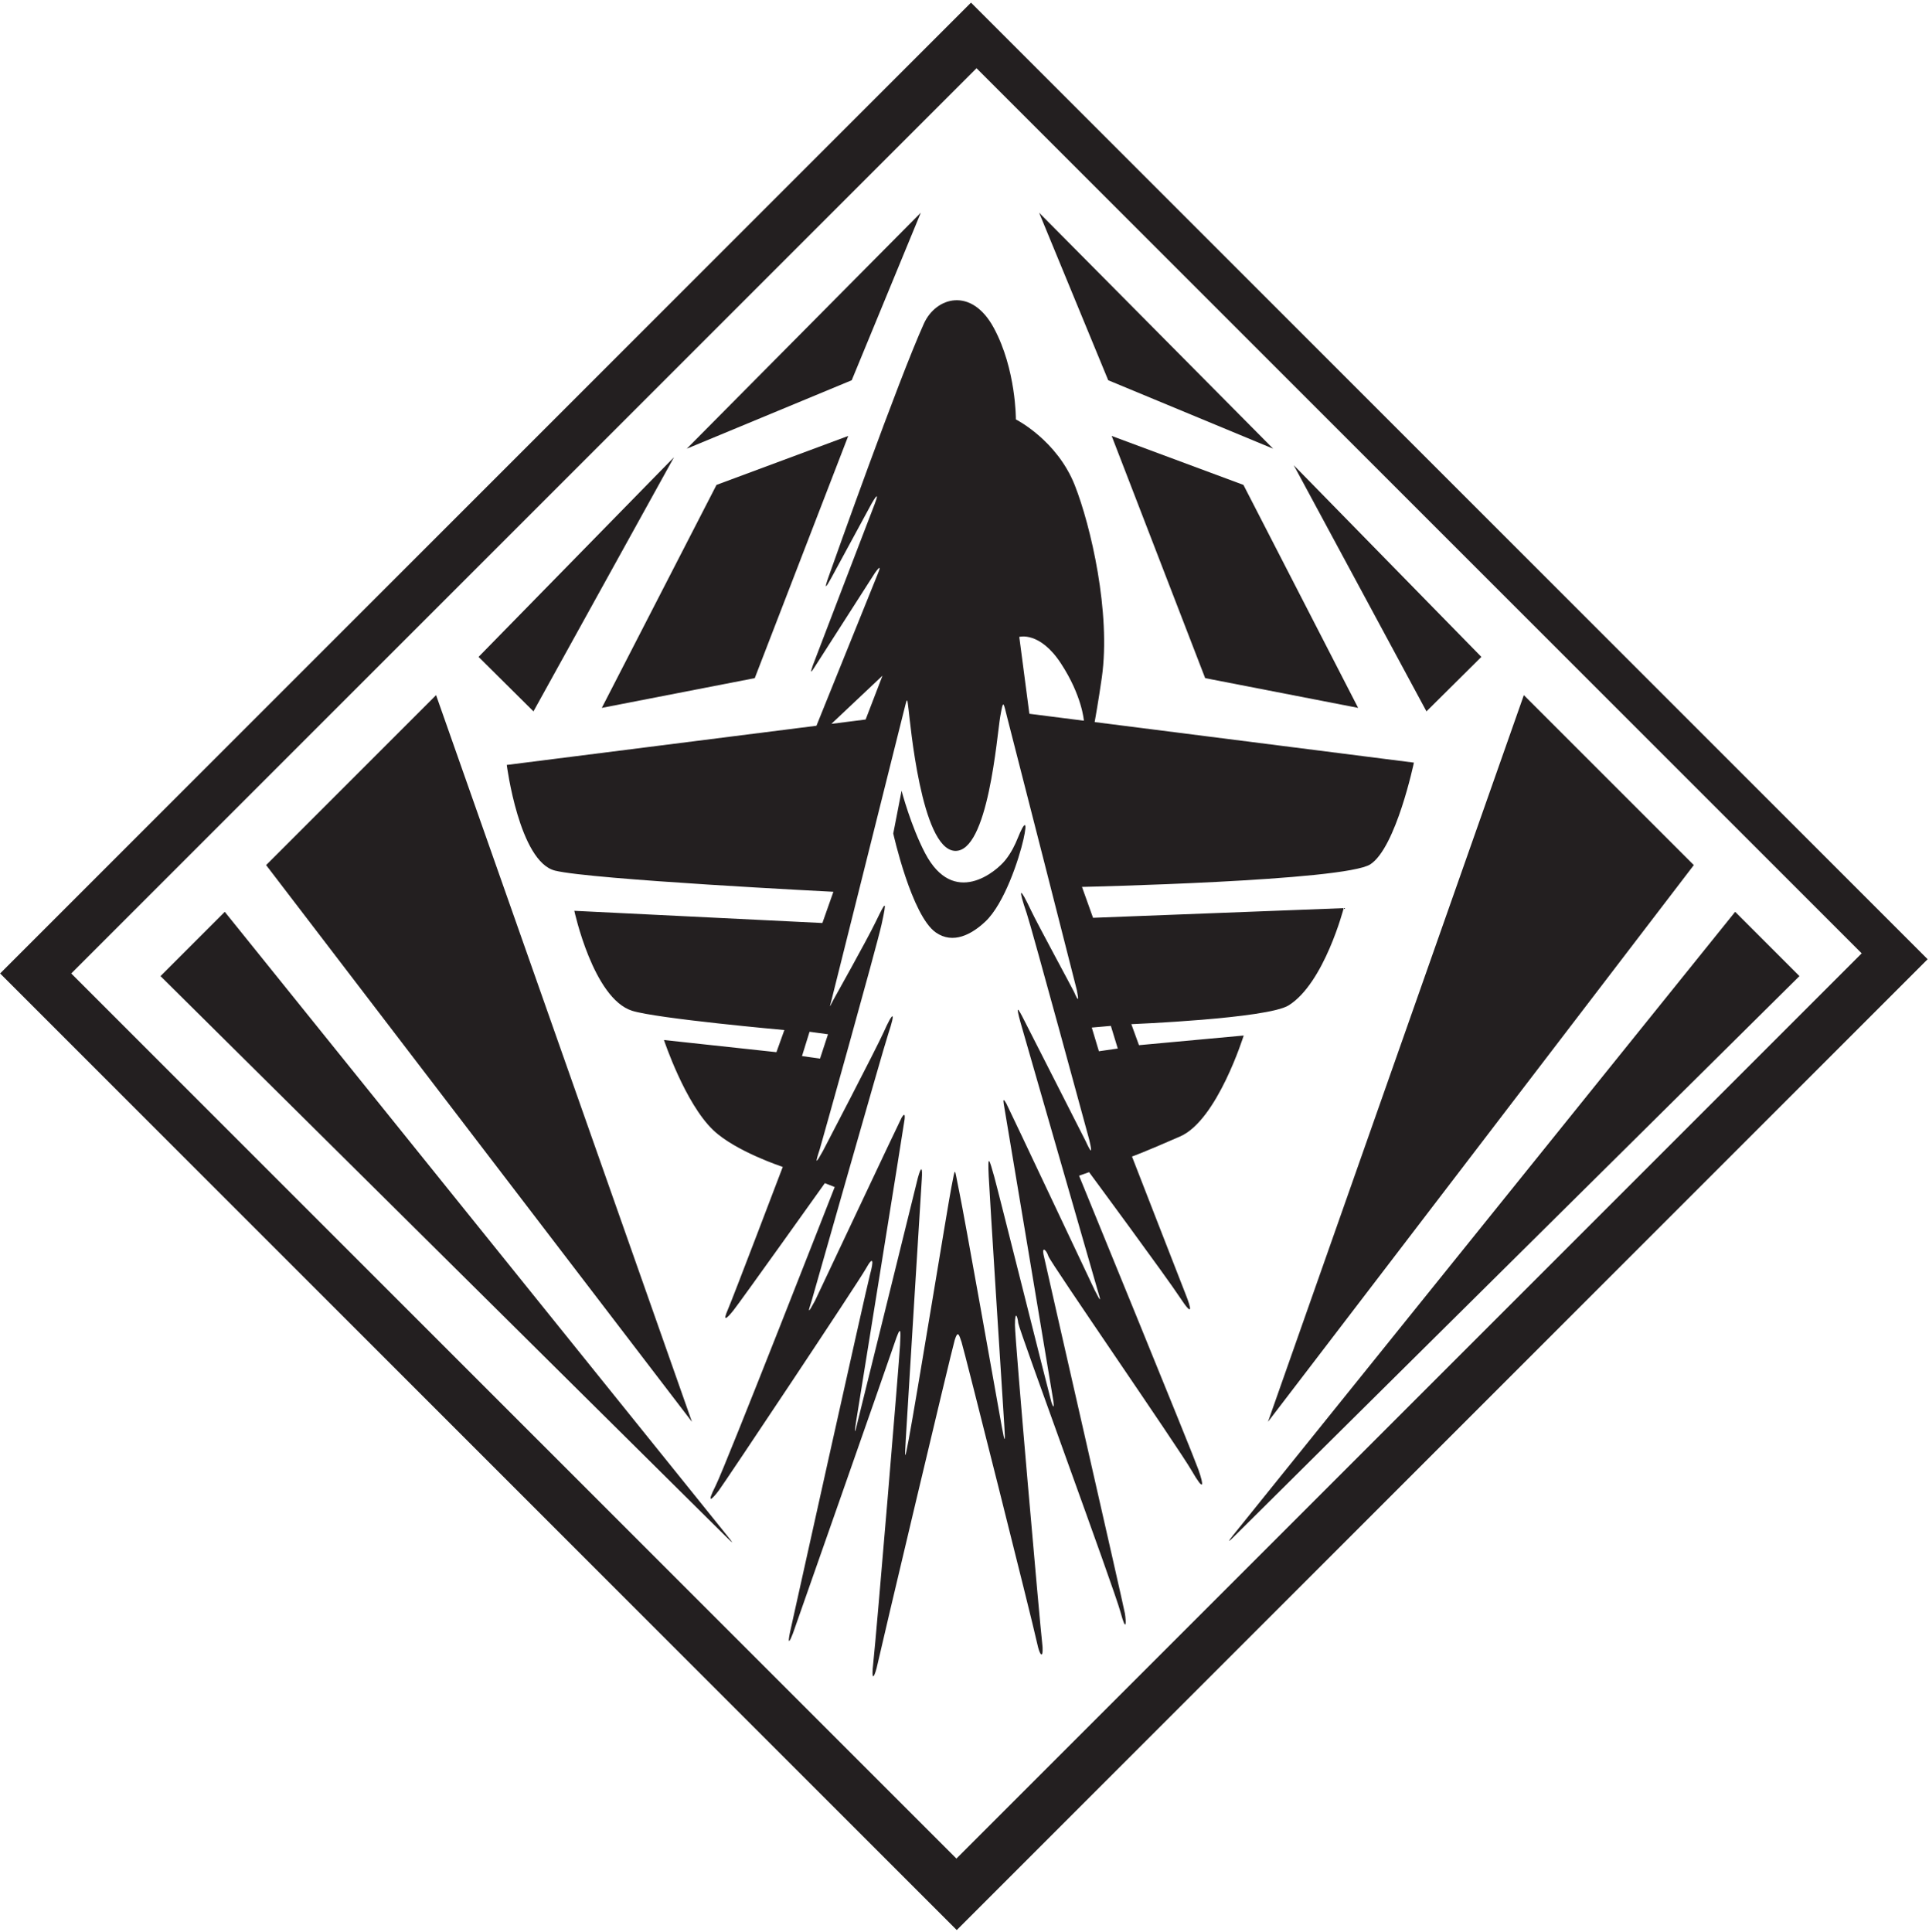 <?xml version="1.0" encoding="UTF-8"?>
<svg xmlns="http://www.w3.org/2000/svg" xmlns:xlink="http://www.w3.org/1999/xlink" width="575pt" height="576pt" viewBox="0 0 575 576" version="1.1">
<g id="surface1">
<path style=" stroke:none;fill-rule:nonzero;fill:rgb(13.73%,12.16%,12.549%);fill-opacity:1;" d="M 289.434 0.781 L 0.031 290.184 L 285.191 575.344 L 574.594 285.941 Z M 285.09 554.035 L 21.234 290.184 L 291.086 20.332 L 554.938 284.188 L 285.09 554.035 "/>
<path style=" stroke:none;fill-rule:nonzero;fill:rgb(13.73%,12.16%,12.549%);fill-opacity:1;" d="M 274.477 63.406 L 204.715 133.754 L 253.887 113.348 L 274.477 63.406 "/>
<path style=" stroke:none;fill-rule:nonzero;fill:rgb(13.73%,12.16%,12.549%);fill-opacity:1;" d="M 379.504 133.754 L 309.742 63.406 L 330.336 113.348 L 379.504 133.754 "/>
<path style=" stroke:none;fill-rule:nonzero;fill:rgb(13.73%,12.16%,12.549%);fill-opacity:1;" d="M 441.566 195.816 L 385.641 138.672 L 425.203 212.059 L 441.566 195.816 "/>
<path style=" stroke:none;fill-rule:nonzero;fill:rgb(13.73%,12.16%,12.549%);fill-opacity:1;" d="M 331.371 129.953 L 359.238 202.148 L 404.836 211.016 L 370.645 144.547 L 331.371 129.953 "/>
<path style=" stroke:none;fill-rule:nonzero;fill:rgb(13.73%,12.16%,12.549%);fill-opacity:1;" d="M 224.98 202.148 L 252.848 129.953 L 213.578 144.547 L 179.387 211.016 L 224.98 202.148 "/>
<path style=" stroke:none;fill-rule:nonzero;fill:rgb(13.73%,12.16%,12.549%);fill-opacity:1;" d="M 200.914 136.285 L 142.652 195.816 L 159.016 212.059 L 200.914 136.285 "/>
<path style=" stroke:none;fill-rule:nonzero;fill:rgb(13.73%,12.16%,12.549%);fill-opacity:1;" d="M 67 271.809 L 47.84 290.973 C 47.84 290.973 207.277 449.016 216.234 457.891 C 218.73 460.367 218.902 460.445 216.57 457.543 C 209.781 449.113 67 271.809 67 271.809 "/>
<path style=" stroke:none;fill-rule:nonzero;fill:rgb(13.73%,12.16%,12.549%);fill-opacity:1;" d="M 129.988 207.215 L 79.324 257.879 L 206.258 423.844 L 129.988 207.215 "/>
<path style=" stroke:none;fill-rule:nonzero;fill:rgb(13.73%,12.16%,12.549%);fill-opacity:1;" d="M 504.895 257.879 L 454.23 207.215 L 377.961 423.844 L 504.895 257.879 "/>
<path style=" stroke:none;fill-rule:nonzero;fill:rgb(13.73%,12.16%,12.549%);fill-opacity:1;" d="M 517.219 271.809 C 517.219 271.809 369.254 455.555 367.613 457.59 C 365.973 459.629 365.938 460 368.004 457.879 C 370.066 455.754 536.383 290.973 536.383 290.973 L 517.219 271.809 "/>
<path style=" stroke:none;fill-rule:nonzero;fill:rgb(13.73%,12.16%,12.549%);fill-opacity:1;" d="M 321.648 350.473 L 324.637 349.414 C 324.637 349.414 347.66 380.602 351.715 386.773 C 355.77 392.945 355.074 389.988 353.453 385.91 C 351.836 381.828 337.426 344.758 337.426 344.758 C 337.426 344.758 340.723 343.617 351.805 338.754 C 362.883 333.895 370.723 308.684 370.723 308.684 L 339.508 311.562 L 337.23 305.297 C 337.23 305.297 377.789 303.664 384.133 299.691 C 394.766 293.031 400.535 270.715 400.535 270.715 L 325.816 273.594 L 322.52 264.383 C 322.52 264.383 400.812 262.648 408.48 257.648 C 416.148 252.648 421.461 227.336 421.461 227.336 L 326.297 215.246 C 326.297 215.246 327.426 209.035 328.43 201.984 C 331.184 182.688 325.125 156.664 320.371 144.645 C 315.055 131.188 302.816 125.031 302.816 125.031 C 302.816 125.031 302.898 110.074 296.23 97.742 C 289.566 85.41 278.965 88.562 275.398 96.465 C 267.75 113.406 248.844 166.668 246.965 171.988 C 245.699 175.562 245.973 175.609 247.758 172.344 C 248.883 170.281 259.535 150.578 259.848 150.047 C 261.836 146.613 261.66 147.871 260.68 150.371 C 260.371 151.164 242.59 197.473 242.277 198.387 C 241.426 200.848 241.773 200.523 242.781 198.918 C 243.109 198.398 260.574 171.105 260.82 170.758 C 262.574 168.305 262.453 169.219 261.605 171.18 C 261.348 171.773 243.371 216.344 243.371 216.344 L 151.055 228.027 C 151.055 228.027 154.766 256.863 165.434 259.527 C 176.102 262.195 248.422 265.836 248.422 265.836 L 245.137 275.145 L 171.195 271.508 C 171.195 271.508 176.805 297.609 188.406 301.301 C 195.738 303.633 233.805 307.051 233.805 307.051 L 231.441 313.648 L 197.914 310.023 C 197.914 310.023 204.168 328.879 212.629 336.914 C 219.293 343.246 233.328 347.848 233.328 347.848 C 233.328 347.848 218.578 386.664 216.977 390.344 C 215.371 394.023 216.465 393.344 218.68 390.543 C 220.891 387.746 245.871 352.695 245.871 352.695 L 248.812 353.848 C 248.812 353.848 216.309 436.961 213.309 442.91 C 210.305 448.859 212.383 446.832 214.285 444.273 C 216.191 441.719 255.77 382.352 258.086 378.211 C 260.398 374.066 260.434 375.914 259.324 379.988 C 258.215 384.059 235.605 486.004 235.516 486.43 C 234.641 490.629 235.434 489.336 236.34 486.961 C 236.473 486.613 264.465 406.844 266.523 400.719 C 268.586 394.59 268.516 396.289 268.289 400.977 C 268.066 405.664 261.18 487.965 260.344 495.316 C 259.508 502.668 260.938 499.227 261.602 495.988 C 262.27 492.754 283.648 402.574 284.57 399.52 C 285.492 396.465 285.875 397.824 286.617 400.051 C 287.359 402.273 307.805 483.543 309.004 489.238 C 310.199 494.934 311.18 493.941 310.637 489.645 C 310.09 485.348 302.535 399.641 302.535 394.977 C 302.535 390.309 303.348 392.535 303.531 394.438 C 303.719 396.344 332.113 473.547 333.969 480.449 C 335.824 487.352 335.695 483.234 335.316 480.977 C 334.941 478.723 311.551 376.43 311.055 373.977 C 310.562 371.52 311.855 372.496 312.523 374.496 C 313.191 376.496 351.352 431.691 355.168 438.316 C 358.988 444.945 358.906 442.898 357.23 438.109 C 355.559 433.324 321.648 350.473 321.648 350.473 Z M 331.125 305.812 L 333.188 312.562 L 327.562 313.375 L 325.438 306.312 Z M 316.238 197.758 C 322.57 207.422 323.086 214.84 323.086 214.84 L 306.836 212.773 L 303.828 189.859 C 303.828 189.859 309.906 188.09 316.238 197.758 Z M 247.828 215.777 L 263.059 201.41 L 258.031 214.484 Z M 241.312 307.562 L 246.812 308.312 L 244.438 315.562 L 239.062 314.812 Z M 326.355 384.695 C 326.051 384.094 300.578 330.066 299.992 329.004 C 299.152 327.473 298.973 327.699 299.188 329.012 C 299.309 329.77 313.867 416.672 313.988 417.625 C 314.238 419.566 314.051 419.91 313.398 417.973 C 313.074 417.008 297.379 354.332 296.328 350.641 C 294.898 345.629 294.379 343.617 294.715 350.641 C 294.965 355.906 298.82 416.77 299.387 425.312 C 299.703 430.047 299.5 430.207 298.664 425.566 C 297.219 417.555 287.363 361.961 285.91 355.105 C 284.387 347.891 284.906 347.34 283.578 353.984 C 282.645 358.656 273.113 417.219 270.859 429.184 C 269.707 435.305 269.637 435.199 269.988 429.188 C 270.727 416.453 274.711 352.516 274.773 351.496 C 275.008 347.805 274.598 347.539 273.613 351.059 C 273.395 351.848 255.863 422.91 255.707 423.582 C 254.938 426.887 254.449 428.398 255.23 423.496 C 255.336 422.855 269.531 334.832 269.648 333.621 C 269.801 332.066 269.539 331.875 268.727 333.234 C 268.219 334.09 243.188 387.289 242.938 387.75 C 240.836 391.633 240.691 391.523 241.98 387.617 C 242.27 386.738 263.09 313.258 264.754 308.258 C 267.117 301.176 266.227 301.324 263.352 307.801 C 261.367 312.27 245.512 342.719 245.309 343.086 C 243.148 346.973 242.867 347.098 244.344 342.613 C 244.504 342.129 261.375 282.062 262.805 275.461 C 264.402 268.078 264.117 268.426 261.027 274.809 C 258.289 280.461 248.672 297.574 248.367 298.148 C 247.293 300.164 247.09 301.02 247.906 297.93 C 248.133 297.074 269.711 210.785 269.855 210.227 C 270.516 207.656 270.457 208.785 270.844 211.641 C 271.301 215.012 274.566 252.973 284.566 253.637 C 294.566 254.305 297.18 219.172 298.145 213.652 C 299.109 208.137 299.07 209.371 300.289 214.109 C 301.129 217.379 320.82 294.328 320.992 295.188 C 321.641 298.41 321.449 298.656 320.172 295.723 C 319.824 294.918 309.312 275.562 307.387 271.504 C 303.879 264.098 303.395 264.488 306.059 272.305 C 307.523 276.602 324.578 339.312 324.684 339.75 C 325.633 343.777 325.41 344.066 323.574 340.086 C 323.32 339.531 306.004 305.551 305.418 304.387 C 303.215 300.008 302.816 299.676 304.129 304.562 C 304.328 305.309 326.926 383.77 327.109 384.379 C 328.133 387.789 328.391 388.684 326.355 384.695 "/>
<path style=" stroke:none;fill-rule:nonzero;fill:rgb(13.73%,12.16%,12.549%);fill-opacity:1;" d="M 303.391 249.789 C 302.605 251.746 301.469 254.156 299.664 256.406 C 296.902 259.863 284.266 270.531 275.762 254.34 C 271.516 246.258 268.746 235.719 268.746 235.719 L 266.266 248.461 C 266.266 248.461 271.711 272.973 278.984 277.988 C 284.105 281.523 289.598 278.586 293.711 274.715 C 299.379 269.379 303.746 256.09 305.066 250.23 C 306.375 244.438 305.391 244.789 303.391 249.789 "/>
</g>
</svg>
